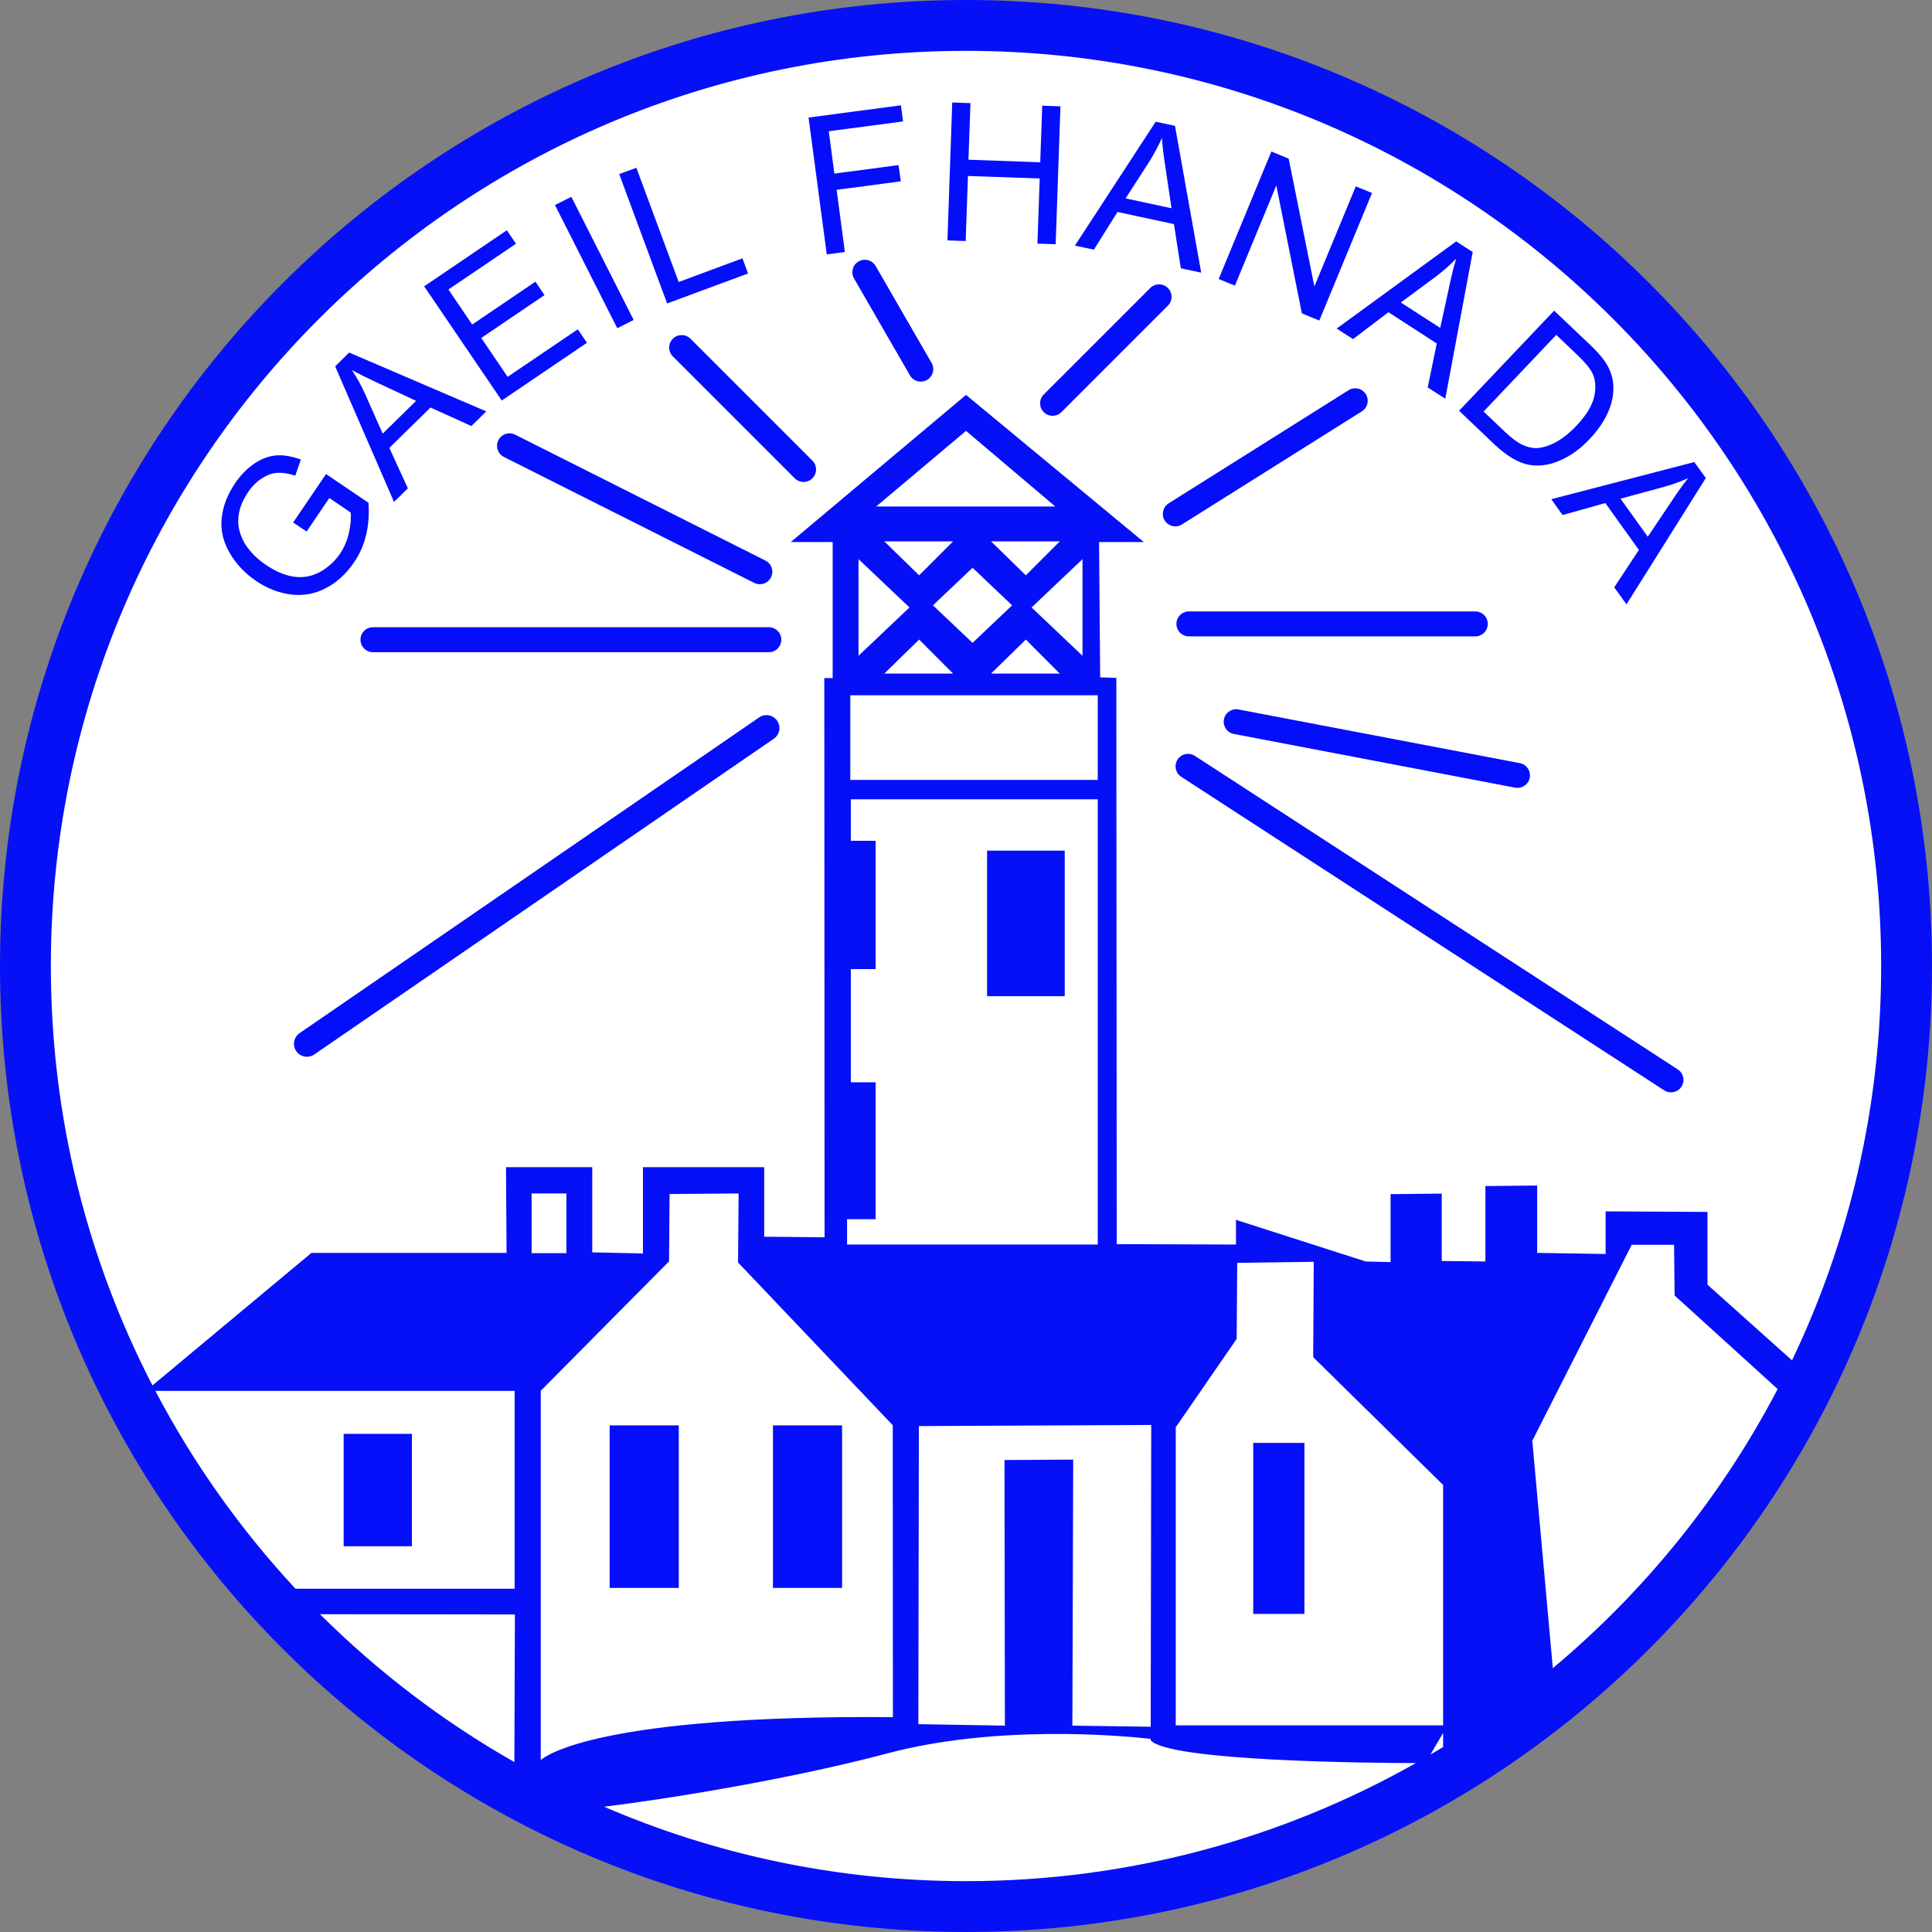 <?xml version="1.0" encoding="UTF-8"?>
<svg xmlns="http://www.w3.org/2000/svg" xmlns:xlink="http://www.w3.org/1999/xlink" width="226.77" height="226.77" viewBox="4.879 4.879 226.77 226.77">
<rect x="4.879" y="4.879" width="226.77" height="226.77" fill="#808080" stroke="none"/>
<defs>
<g>
<g id="glyph-0-0">
<path d="M -0.016 -11.297 L -1.594 -12.359 L 2.266 -18.047 L 7.25 -14.672 C 7.344 -13.316 7.25 -12.055 6.969 -10.891 C 6.695 -9.734 6.227 -8.664 5.562 -7.688 C 4.664 -6.363 3.57 -5.359 2.281 -4.672 C 0.988 -3.984 -0.379 -3.727 -1.828 -3.906 C -3.273 -4.082 -4.656 -4.617 -5.969 -5.516 C -7.27 -6.398 -8.301 -7.5 -9.062 -8.812 C -9.82 -10.133 -10.129 -11.488 -9.984 -12.875 C -9.836 -14.27 -9.312 -15.633 -8.406 -16.969 C -7.75 -17.938 -6.992 -18.707 -6.141 -19.281 C -5.285 -19.852 -4.426 -20.172 -3.562 -20.234 C -2.707 -20.297 -1.75 -20.133 -0.688 -19.75 L -1.344 -17.859 C -2.156 -18.117 -2.859 -18.227 -3.453 -18.188 C -4.047 -18.156 -4.645 -17.941 -5.25 -17.547 C -5.863 -17.16 -6.398 -16.629 -6.859 -15.953 C -7.41 -15.141 -7.766 -14.352 -7.922 -13.594 C -8.078 -12.844 -8.078 -12.145 -7.922 -11.5 C -7.766 -10.863 -7.52 -10.281 -7.188 -9.75 C -6.582 -8.852 -5.797 -8.07 -4.828 -7.406 C -3.629 -6.594 -2.488 -6.117 -1.406 -5.984 C -0.332 -5.859 0.664 -6.055 1.594 -6.578 C 2.52 -7.098 3.285 -7.797 3.891 -8.672 C 4.41 -9.441 4.77 -10.289 4.969 -11.219 C 5.164 -12.156 5.227 -12.926 5.156 -13.531 L 2.656 -15.234 Z M -0.016 -11.297 "/>
</g>
<g id="glyph-1-0">
<path d="M -0.016 0.016 L -6.922 -15.891 L -5.281 -17.516 L 10.812 -10.609 L 9.062 -8.891 L 4.266 -11.062 L -0.562 -6.328 L 1.609 -1.578 Z M -1.344 -8 L 2.578 -11.844 L -1.766 -13.875 C -3.086 -14.488 -4.148 -15.016 -4.953 -15.453 C -4.367 -14.578 -3.852 -13.641 -3.406 -12.641 Z M -1.344 -8 "/>
</g>
<g id="glyph-2-0">
<path d="M 1.484 -1.016 L -7.625 -14.422 L 2.078 -21 L 3.156 -19.422 L -4.781 -14.047 L -1.984 -9.938 L 5.438 -14.969 L 6.5 -13.391 L -0.922 -8.359 L 2.172 -3.797 L 10.406 -9.375 L 11.484 -7.797 Z M 1.484 -1.016 "/>
</g>
<g id="glyph-3-0">
<path d="M 1.875 -0.953 L -5.438 -15.406 L -3.516 -16.375 L 3.797 -1.922 Z M 1.875 -0.953 "/>
</g>
<g id="glyph-4-0">
<path d="M 1.547 -0.578 L -4.078 -15.766 L -2.062 -16.5 L 2.906 -3.094 L 10.391 -5.875 L 11.047 -4.094 Z M 1.547 -0.578 "/>
</g>
<g id="glyph-5-0">
</g>
<g id="glyph-6-0">
<path d="M 1.844 -0.25 L -0.297 -16.312 L 10.547 -17.75 L 10.797 -15.859 L 2.078 -14.703 L 2.734 -9.734 L 10.266 -10.734 L 10.531 -8.828 L 3 -7.828 L 3.969 -0.531 Z M 1.844 -0.25 "/>
</g>
<g id="glyph-7-0">
<path d="M 1.812 0.062 L 2.375 -16.125 L 4.516 -16.047 L 4.281 -9.406 L 12.703 -9.109 L 12.938 -15.75 L 15.078 -15.672 L 14.516 0.516 L 12.375 0.438 L 12.641 -7.203 L 4.219 -7.5 L 3.953 0.141 Z M 1.812 0.062 "/>
</g>
<g id="glyph-8-0">
<path d="M -0.031 0 L 9.453 -14.547 L 11.719 -14.062 L 14.797 3.172 L 12.406 2.656 L 11.594 -2.531 L 4.969 -3.953 L 2.203 0.469 Z M 5.922 -5.547 L 11.312 -4.391 L 10.609 -9.109 C 10.379 -10.555 10.238 -11.734 10.188 -12.641 C 9.758 -11.68 9.254 -10.738 8.672 -9.812 Z M 5.922 -5.547 "/>
</g>
<g id="glyph-9-0">
<path d="M 1.594 0.656 L 7.781 -14.312 L 9.812 -13.469 L 12.828 1.531 L 17.688 -10.219 L 19.594 -9.438 L 13.406 5.531 L 11.359 4.688 L 8.359 -10.328 L 3.5 1.438 Z M 1.594 0.656 "/>
</g>
<g id="glyph-10-0">
<path d="M -0.031 -0.016 L 14 -10.25 L 15.938 -9 L 12.719 8.219 L 10.656 6.891 L 11.719 1.734 L 6.047 -1.938 L 1.891 1.219 Z M 7.5 -3.078 L 12.125 -0.094 L 13.141 -4.766 C 13.441 -6.191 13.727 -7.344 14 -8.219 C 13.258 -7.457 12.453 -6.75 11.578 -6.094 Z M 7.5 -3.078 "/>
</g>
<g id="glyph-11-0">
<path d="M 1.266 1.203 L 12.422 -10.547 L 16.469 -6.703 C 17.383 -5.836 18.031 -5.117 18.406 -4.547 C 18.938 -3.754 19.25 -2.93 19.344 -2.078 C 19.457 -0.973 19.281 0.129 18.812 1.234 C 18.344 2.348 17.613 3.43 16.625 4.484 C 15.781 5.379 14.926 6.07 14.062 6.562 C 13.195 7.051 12.391 7.367 11.641 7.516 C 10.891 7.66 10.191 7.676 9.547 7.562 C 8.91 7.457 8.254 7.207 7.578 6.812 C 6.91 6.426 6.219 5.898 5.5 5.234 Z M 4.141 1.297 L 6.656 3.688 C 7.426 4.414 8.098 4.914 8.672 5.188 C 9.254 5.457 9.801 5.594 10.312 5.594 C 11.031 5.562 11.789 5.332 12.594 4.906 C 13.395 4.477 14.211 3.828 15.047 2.953 C 16.211 1.711 16.906 0.57 17.125 -0.469 C 17.352 -1.52 17.285 -2.426 16.922 -3.188 C 16.648 -3.758 16.055 -4.477 15.141 -5.344 L 12.672 -7.703 Z M 4.141 1.297 "/>
</g>
<g id="glyph-12-0">
<path d="M -0.016 -0.031 L 16.766 -4.391 L 18.125 -2.516 L 8.812 12.312 L 7.375 10.312 L 10.266 5.922 L 6.328 0.422 L 1.312 1.828 Z M 8.109 -0.094 L 11.312 4.375 L 13.984 0.391 C 14.785 -0.828 15.473 -1.789 16.047 -2.5 C 15.078 -2.062 14.066 -1.703 13.016 -1.422 Z M 8.109 -0.094 "/>
</g>
</g>
</defs>
<path fill-rule="nonzero" fill="rgb(100%, 100%, 100%)" fill-opacity="1" d="M 7.195 118.066 C 7.195 179.762 57.211 229.773 118.906 229.773 C 180.598 229.773 230.613 179.762 230.613 118.066 C 230.613 56.371 180.598 6.355 118.906 6.355 C 57.211 6.355 7.195 56.371 7.195 118.066 "/>
<path fill-rule="nonzero" fill="rgb(2.399%, 6.299%, 96.5%)" fill-opacity="1" d="M 187.145 200.68 L 184.734 173.988 L 196.402 150.988 L 201.375 150.988 L 201.438 156.938 L 213.531 167.918 C 206.953 180.512 197.953 191.637 187.145 200.68 M 75.785 216.945 C 83.113 216.051 97.598 213.727 108.973 210.699 C 121.746 207.301 136.211 208.566 139.941 208.977 C 139.941 209.043 139.941 209.102 139.941 209.148 C 142.121 211.609 165.602 211.809 171.059 211.824 C 155.469 220.641 137.457 225.68 118.266 225.68 C 103.176 225.68 88.812 222.562 75.785 216.945 M 109.668 172.168 C 109.668 172.168 109.668 201.906 109.684 206.43 C 75.25 206.16 68.926 210.953 68.352 211.461 L 68.352 168.121 L 83.41 152.934 L 83.473 145.027 L 91.574 144.965 L 91.508 153.062 Z M 65.316 194.375 L 65.254 211.703 C 56.883 206.945 49.215 201.094 42.441 194.348 Z M 39.562 191.355 C 33.105 184.406 27.562 176.605 23.113 168.137 L 65.285 168.137 L 65.285 191.355 Z M 122.781 176.25 L 122.828 207.426 L 112.672 207.254 L 112.734 172.266 L 140.004 172.137 C 140.004 172.137 139.953 200.156 139.941 207.555 L 130.75 207.426 L 130.848 176.203 Z M 174.266 209.938 C 173.77 210.242 173.273 210.535 172.773 210.832 L 174.266 208.285 Z M 174.266 179.176 L 174.266 207.395 L 142.883 207.395 L 142.883 172.406 L 150.035 162.031 L 150.098 153.109 L 159.082 152.984 L 159.016 164.18 Z M 118.266 10.848 C 177.586 10.848 225.68 58.941 225.68 118.266 C 225.68 134.84 221.922 150.535 215.219 164.551 L 205.297 155.672 L 205.297 147.129 L 193.34 147.066 L 193.34 152.066 L 185.305 151.938 L 185.305 144.031 L 179.23 144.094 L 179.23 152.949 L 174.105 152.887 L 174.105 144.98 L 168.098 145.043 L 168.098 153.016 L 165.188 152.949 L 149.953 148.062 L 149.953 150.957 L 135.957 150.91 L 135.91 84.445 L 134.012 84.383 L 133.883 68.504 L 139.137 68.504 L 118.266 51.23 L 97.695 68.504 L 102.613 68.504 L 102.613 84.465 L 101.633 84.465 L 101.664 150.105 L 94.578 150.039 L 94.578 141.879 L 80.344 141.879 L 80.344 152.004 L 74.395 151.875 L 74.395 141.879 L 64.273 141.879 L 64.336 151.938 L 41.434 151.938 L 22.773 167.496 C 15.156 152.746 10.848 136.008 10.848 118.266 C 10.848 58.941 58.941 10.848 118.266 10.848 M 118.266 4.879 C 55.645 4.879 4.879 55.645 4.879 118.266 C 4.879 180.887 55.645 231.648 118.266 231.648 C 180.887 231.648 231.648 180.887 231.648 118.266 C 231.648 55.645 180.887 4.879 118.266 4.879 "/>
<path fill-rule="nonzero" fill="rgb(1.999%, 5.499%, 98.399%)" fill-opacity="1" d="M 53.23 186.371 L 45.215 186.371 L 45.215 173.18 L 53.23 173.18 Z M 53.23 186.371 "/>
<path fill-rule="nonzero" fill="rgb(1.999%, 5.499%, 98.399%)" fill-opacity="1" d="M 84.551 191.262 L 76.438 191.262 L 76.438 172.184 L 84.551 172.184 Z M 84.551 191.262 "/>
<path fill-rule="nonzero" fill="rgb(1.999%, 5.499%, 98.399%)" fill-opacity="1" d="M 103.719 191.262 L 95.605 191.262 L 95.605 172.184 L 103.719 172.184 Z M 103.719 191.262 "/>
<path fill-rule="nonzero" fill="rgb(1.999%, 5.499%, 98.399%)" fill-opacity="1" d="M 157.988 194.312 L 151.977 194.312 L 151.977 174.242 L 157.988 174.242 Z M 157.988 194.312 "/>
<path fill-rule="nonzero" fill="rgb(100%, 100%, 100%)" fill-opacity="1" d="M 71.359 151.969 L 67.277 151.969 L 67.277 144.965 L 71.359 144.965 Z M 71.359 151.969 "/>
<path fill-rule="nonzero" fill="rgb(100%, 100%, 100%)" fill-opacity="1" d="M 104.75 98.699 L 104.75 103.57 L 107.656 103.57 L 107.656 118.629 L 104.75 118.629 L 104.75 131.914 L 107.656 131.914 L 107.656 147.984 L 104.305 147.984 L 104.305 150.957 L 133.727 150.957 L 133.727 98.699 Z M 104.75 98.699 "/>
<path fill-rule="nonzero" fill="rgb(100%, 100%, 100%)" fill-opacity="1" d="M 104.684 96.422 L 133.727 96.422 L 133.727 86.488 L 104.684 86.488 Z M 104.684 96.422 "/>
<path fill-rule="nonzero" fill="rgb(2.399%, 6.299%, 96.5%)" fill-opacity="1" d="M 129.852 121.809 L 120.738 121.809 L 120.738 104.723 L 129.852 104.723 Z M 129.852 121.809 "/>
<path fill-rule="nonzero" fill="rgb(100%, 100%, 100%)" fill-opacity="1" d="M 107.723 64.328 L 118.266 55.453 L 128.742 64.328 Z M 107.723 64.328 "/>
<path fill-rule="nonzero" fill="rgb(100%, 100%, 100%)" fill-opacity="1" d="M 105.648 70.512 L 105.648 81.852 L 111.629 76.18 Z M 105.648 70.512 "/>
<path fill-rule="nonzero" fill="rgb(100%, 100%, 100%)" fill-opacity="1" d="M 119.031 71.523 L 114.387 75.93 L 119.031 80.336 L 123.676 75.93 Z M 119.031 71.523 "/>
<path fill-rule="nonzero" fill="rgb(100%, 100%, 100%)" fill-opacity="1" d="M 131.938 70.512 L 131.938 81.852 L 125.961 76.18 Z M 131.938 70.512 "/>
<path fill-rule="nonzero" fill="rgb(100%, 100%, 100%)" fill-opacity="1" d="M 108.68 68.426 L 112.762 72.41 L 116.746 68.426 Z M 108.68 68.426 "/>
<path fill-rule="nonzero" fill="rgb(100%, 100%, 100%)" fill-opacity="1" d="M 121.207 68.426 L 125.285 72.41 L 129.273 68.426 Z M 121.207 68.426 "/>
<path fill-rule="nonzero" fill="rgb(100%, 100%, 100%)" fill-opacity="1" d="M 108.68 83.938 L 112.762 79.949 L 116.746 83.938 Z M 108.68 83.938 "/>
<path fill-rule="nonzero" fill="rgb(100%, 100%, 100%)" fill-opacity="1" d="M 121.207 83.938 L 125.285 79.949 L 129.273 83.938 Z M 121.207 83.938 "/>
<path fill-rule="nonzero" fill="rgb(1.999%, 5.499%, 98.399%)" fill-opacity="1" d="M 95.703 91.59 L 41.766 128.648 C 41.074 129.125 40.129 128.949 39.652 128.258 C 39.18 127.566 39.352 126.621 40.043 126.145 L 93.984 89.086 C 94.676 88.609 95.621 88.785 96.098 89.477 C 96.57 90.168 96.395 91.113 95.703 91.59 "/>
<path fill-rule="nonzero" fill="rgb(1.999%, 5.499%, 98.399%)" fill-opacity="1" d="M 95.121 81.43 L 48.656 81.43 C 47.844 81.43 47.191 80.773 47.191 79.965 C 47.191 79.156 47.844 78.5 48.656 78.5 L 95.121 78.5 C 95.93 78.5 96.586 79.156 96.586 79.965 C 96.586 80.773 95.93 81.43 95.121 81.43 "/>
<path fill-rule="nonzero" fill="rgb(1.999%, 5.499%, 98.399%)" fill-opacity="1" d="M 93.41 73.297 L 64.027 58.516 C 63.305 58.152 63.012 57.27 63.375 56.547 C 63.738 55.824 64.621 55.535 65.344 55.898 L 94.727 70.68 C 95.449 71.043 95.738 71.922 95.375 72.648 C 95.012 73.367 94.133 73.66 93.41 73.297 "/>
<path fill-rule="nonzero" fill="rgb(1.999%, 5.499%, 98.399%)" fill-opacity="1" d="M 98.164 61.02 L 83.855 46.711 C 83.281 46.137 83.281 45.211 83.855 44.637 C 84.426 44.066 85.355 44.066 85.926 44.637 L 100.234 58.945 C 100.809 59.52 100.809 60.445 100.234 61.02 C 99.664 61.59 98.734 61.59 98.164 61.02 "/>
<path fill-rule="nonzero" fill="rgb(1.999%, 5.499%, 98.399%)" fill-opacity="1" d="M 111.684 48.938 L 105.121 37.566 C 104.715 36.867 104.957 35.973 105.656 35.566 C 106.355 35.164 107.254 35.402 107.66 36.102 L 114.223 47.473 C 114.629 48.176 114.387 49.07 113.688 49.477 C 112.988 49.879 112.09 49.641 111.684 48.938 "/>
<path fill-rule="nonzero" fill="rgb(1.999%, 5.499%, 98.399%)" fill-opacity="1" d="M 129.465 53.254 L 141.961 40.754 C 142.535 40.184 142.535 39.254 141.961 38.684 C 141.391 38.109 140.461 38.109 139.891 38.684 L 127.391 51.18 C 126.82 51.754 126.82 52.68 127.391 53.254 C 127.965 53.824 128.891 53.824 129.465 53.254 "/>
<path fill-rule="nonzero" fill="rgb(1.999%, 5.499%, 98.399%)" fill-opacity="1" d="M 143.609 66.438 L 164.73 53.16 C 165.414 52.73 165.621 51.824 165.191 51.141 C 164.758 50.453 163.855 50.25 163.168 50.68 L 142.051 63.957 C 141.367 64.387 141.16 65.293 141.59 65.977 C 142.02 66.66 142.926 66.867 143.609 66.438 "/>
<path fill-rule="nonzero" fill="rgb(1.999%, 5.499%, 98.399%)" fill-opacity="1" d="M 144.426 79.574 L 178.043 79.574 C 178.852 79.574 179.508 78.918 179.508 78.109 C 179.508 77.301 178.852 76.645 178.043 76.645 L 144.426 76.645 C 143.617 76.645 142.961 77.301 142.961 78.109 C 142.961 78.918 143.617 79.574 144.426 79.574 "/>
<path fill-rule="nonzero" fill="rgb(1.999%, 5.499%, 98.399%)" fill-opacity="1" d="M 149.703 91.027 L 182.723 97.332 C 183.516 97.484 184.285 96.961 184.434 96.168 C 184.586 95.371 184.066 94.605 183.27 94.453 L 150.25 88.152 C 149.457 88 148.688 88.52 148.539 89.316 C 148.387 90.109 148.906 90.879 149.703 91.027 "/>
<path fill-rule="nonzero" fill="rgb(1.999%, 5.499%, 98.399%)" fill-opacity="1" d="M 143.527 96.055 L 200.215 132.859 C 200.895 133.301 201.801 133.105 202.242 132.43 C 202.684 131.75 202.488 130.844 201.809 130.402 L 145.125 93.598 C 144.445 93.156 143.539 93.348 143.098 94.027 C 142.656 94.707 142.848 95.613 143.527 96.055 "/>
<g fill="rgb(1.999%, 5.499%, 98.399%)" fill-opacity="1">
<use xlink:href="#glyph-0-0" x="40.882" y="78.566"/>
</g>
<g fill="rgb(1.999%, 5.499%, 98.399%)" fill-opacity="1">
<use xlink:href="#glyph-1-0" x="51.142" y="63.776"/>
</g>
<g fill="rgb(1.999%, 5.499%, 98.399%)" fill-opacity="1">
<use xlink:href="#glyph-2-0" x="62.29" y="52.908"/>
</g>
<g fill="rgb(1.999%, 5.499%, 98.399%)" fill-opacity="1">
<use xlink:href="#glyph-3-0" x="75.457" y="44.355"/>
</g>
<g fill="rgb(1.999%, 5.499%, 98.399%)" fill-opacity="1">
<use xlink:href="#glyph-4-0" x="81.635" y="41.074"/>
</g>
<g fill="rgb(1.999%, 5.499%, 98.399%)" fill-opacity="1">
<use xlink:href="#glyph-5-0" x="93.365" y="36.897"/>
</g>
<g fill="rgb(1.999%, 5.499%, 98.399%)" fill-opacity="1">
<use xlink:href="#glyph-6-0" x="100.079" y="34.989"/>
</g>
<g fill="rgb(1.999%, 5.499%, 98.399%)" fill-opacity="1">
<use xlink:href="#glyph-7-0" x="114.273" y="33.033"/>
</g>
<g fill="rgb(1.999%, 5.499%, 98.399%)" fill-opacity="1">
<use xlink:href="#glyph-8-0" x="131.075" y="33.713"/>
</g>
<g fill="rgb(1.999%, 5.499%, 98.399%)" fill-opacity="1">
<use xlink:href="#glyph-9-0" x="146.328" y="36.971"/>
</g>
<g fill="rgb(1.999%, 5.499%, 98.399%)" fill-opacity="1">
<use xlink:href="#glyph-10-0" x="161.801" y="43.463"/>
</g>
<g fill="rgb(1.999%, 5.499%, 98.399%)" fill-opacity="1">
<use xlink:href="#glyph-11-0" x="174.875" y="51.888"/>
</g>
<g fill="rgb(1.999%, 5.499%, 98.399%)" fill-opacity="1">
<use xlink:href="#glyph-12-0" x="186.977" y="63.504"/>
</g>
</svg>
